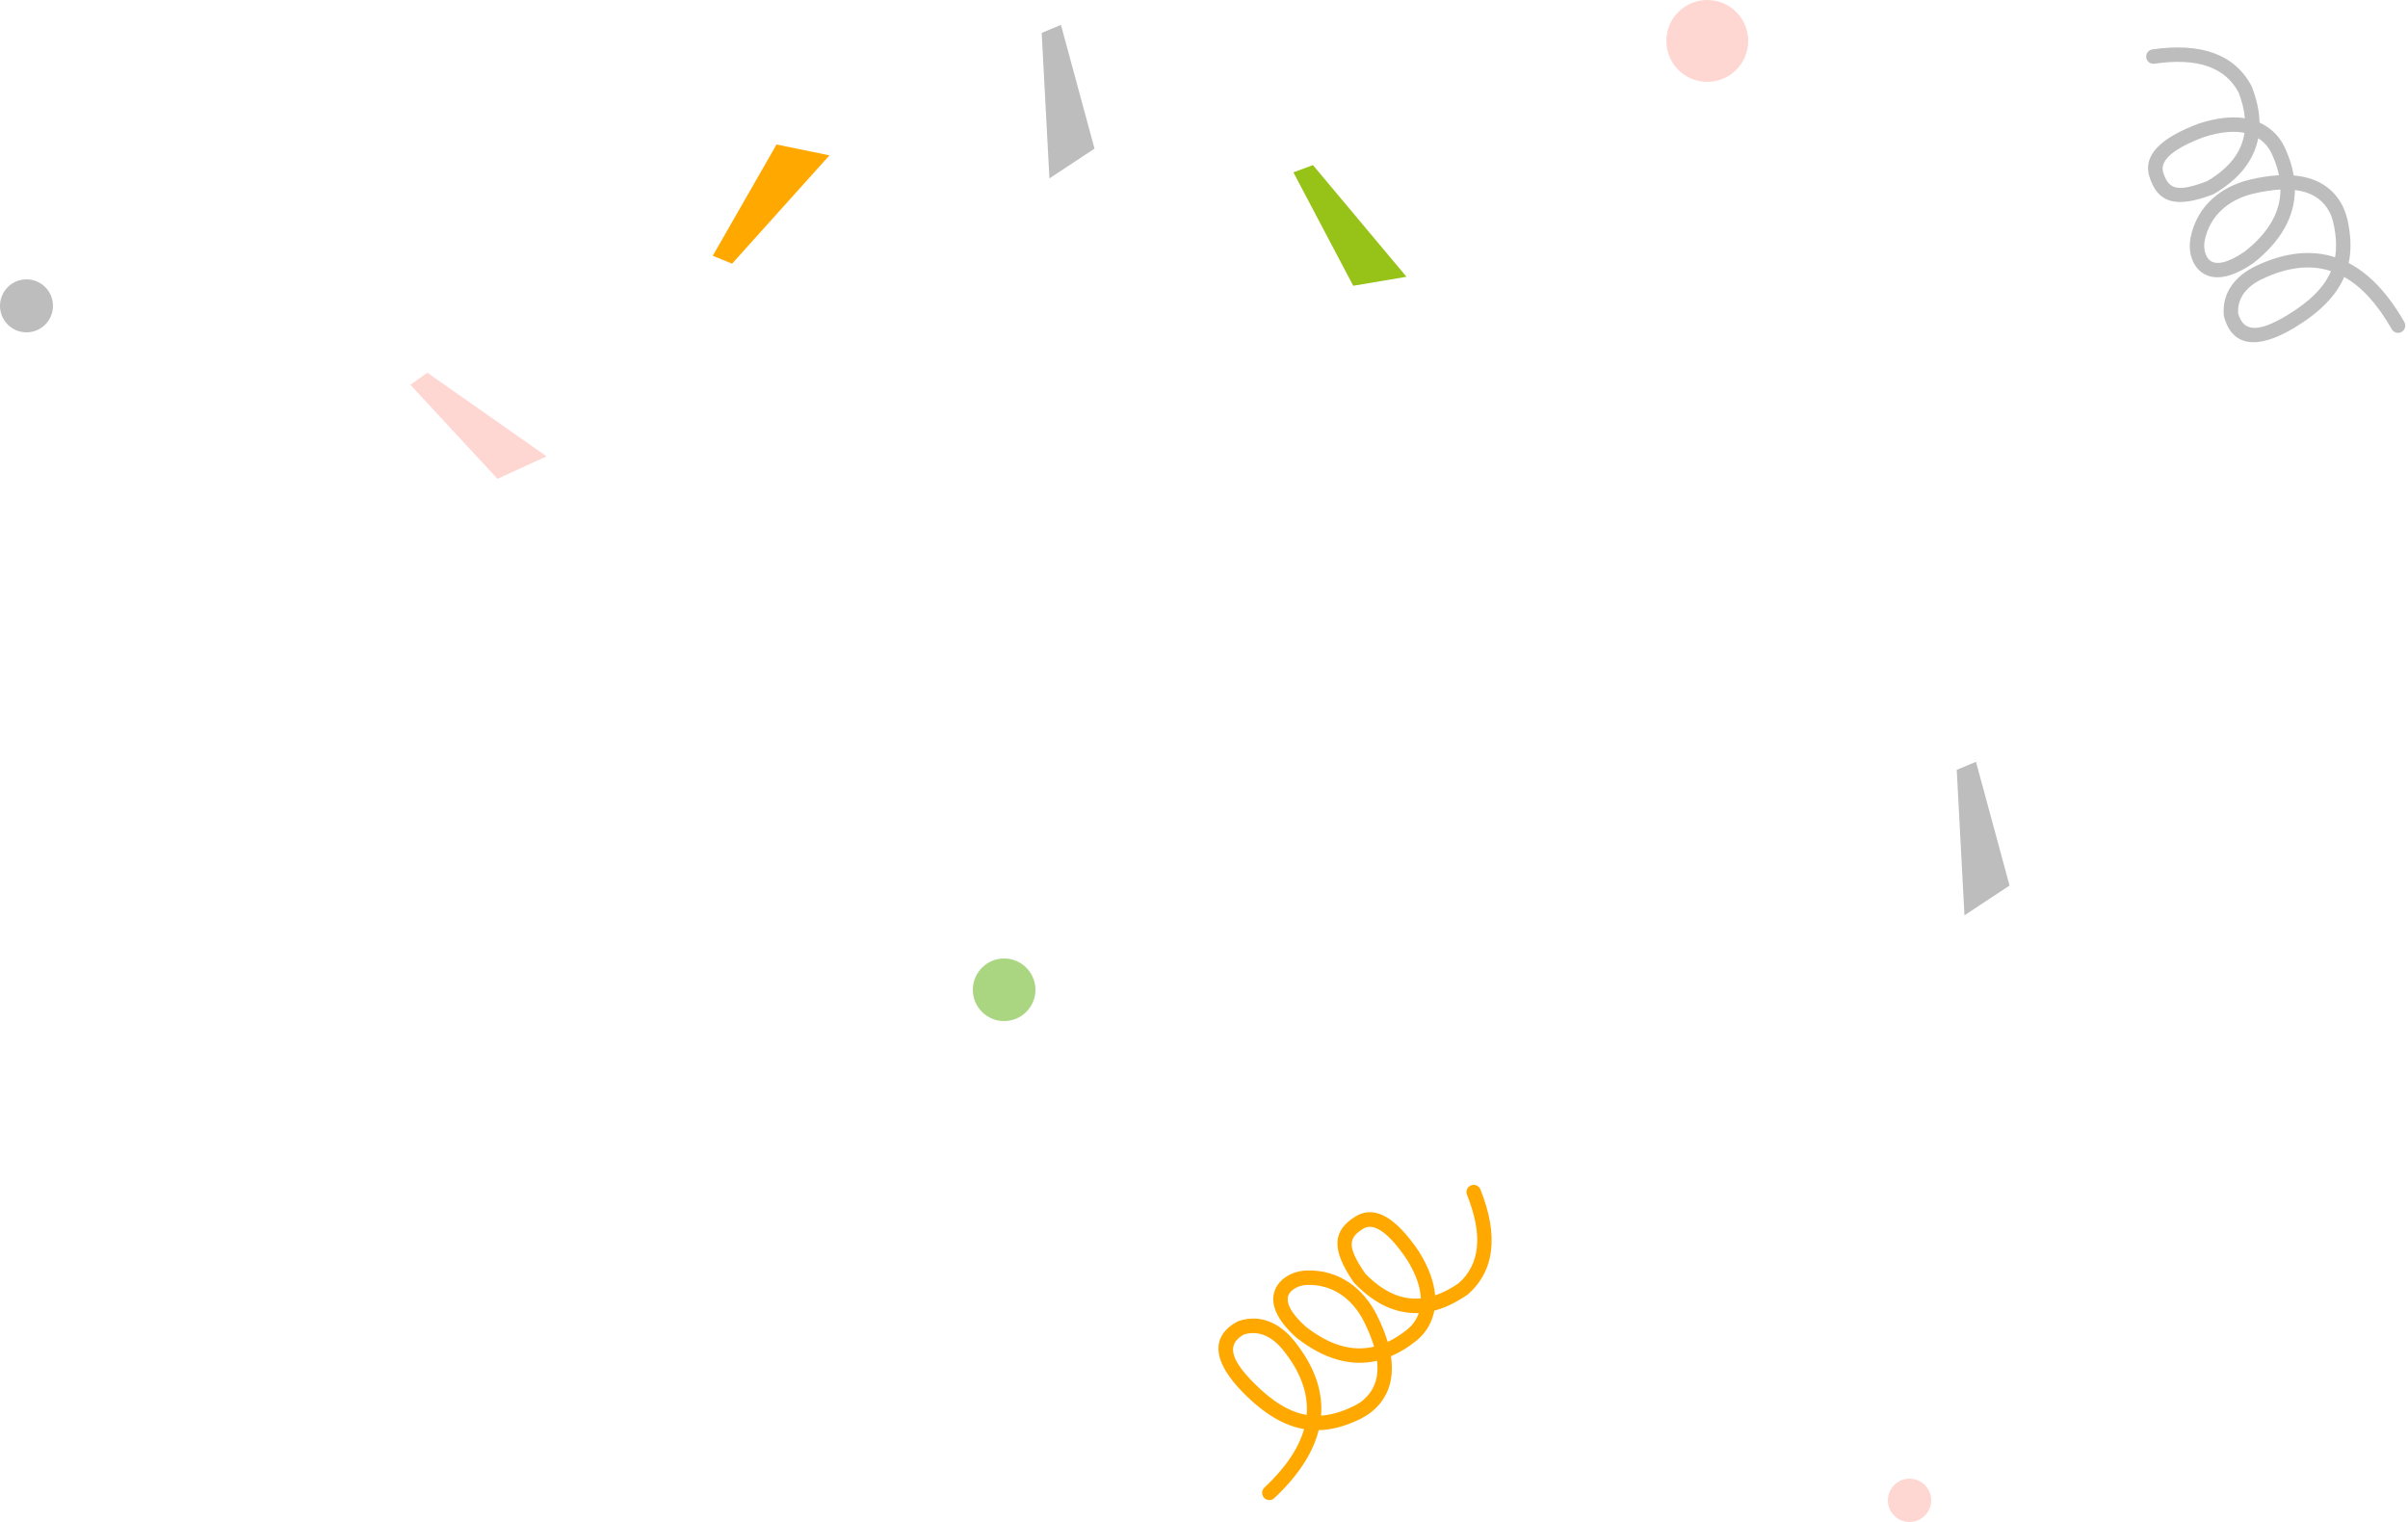 <svg width="500" height="316" viewBox="0 0 500 316" fill="none" xmlns="http://www.w3.org/2000/svg">
<path d="M283.213 274.388C280.919 269.81 276.793 266.565 271.313 266.785C269.694 266.85 268.07 267.707 267.571 268.828C266.925 270.281 267.86 272.52 271.131 275.443C276.069 279.305 280.755 280.682 285.321 279.595C284.86 278.02 284.165 276.289 283.213 274.388ZM292.148 261.525C288.184 255.663 285.165 253.807 283.04 255.115C279.92 257.034 279.682 258.89 283.483 264.422C287.193 268.231 290.999 269.945 295.021 269.578C294.942 267.285 294.049 264.611 292.148 261.525ZM266.418 280.299C264.156 277.485 261.331 276.129 258.288 277.065C254.822 278.997 255.233 281.96 260.281 287.061C264.216 291.036 267.761 293.167 271.313 293.763C271.688 289.283 270.049 284.817 266.417 280.299H266.418ZM270.775 296.713C266.627 295.999 262.511 293.578 258.149 289.171C251.837 282.793 251.187 277.475 256.985 274.358C257.062 274.316 257.144 274.281 257.228 274.254C261.712 272.784 265.762 274.694 268.756 278.42C272.88 283.55 274.725 288.735 274.312 293.91C274.23 294.93 274.063 295.942 273.814 296.935C272.63 301.673 269.552 306.392 264.598 311.044C264.308 311.316 263.921 311.462 263.523 311.449C263.126 311.436 262.749 311.266 262.477 310.976C262.205 310.686 262.059 310.299 262.072 309.902C262.084 309.504 262.255 309.128 262.545 308.856C266.911 304.756 269.649 300.724 270.775 296.713C271.051 295.729 271.23 294.746 271.313 293.763C272.309 293.931 273.306 293.977 274.313 293.91C276.308 293.777 278.341 293.196 280.479 292.22C281.954 291.547 282.873 290.986 283.87 289.904C285.518 288.117 286.311 285.719 285.936 282.53C285.813 281.536 285.606 280.554 285.32 279.595C286.291 279.36 287.236 279.028 288.14 278.603C289.47 277.984 290.791 277.153 292.108 276.108C293.188 275.251 294.087 274.122 294.596 272.612C294.664 272.412 294.724 272.207 294.777 271.995C294.971 271.204 295.053 270.391 295.021 269.578C296.03 269.481 297.026 269.268 297.987 268.944C299.575 268.416 301.198 267.581 302.865 266.441C307.327 262.474 307.965 256.446 304.599 248.033C304.459 247.665 304.469 247.257 304.627 246.897C304.786 246.537 305.079 246.253 305.444 246.107C305.809 245.961 306.217 245.964 306.58 246.116C306.943 246.268 307.231 246.556 307.384 246.919C311.194 256.443 310.387 263.832 304.778 268.753C302.336 270.449 300.059 271.534 297.821 272.117C296.737 272.4 295.661 272.565 294.596 272.612C289.91 272.82 285.422 270.751 281.24 266.418C281.183 266.359 281.131 266.295 281.085 266.228C276.295 259.293 276.751 255.461 281.468 252.558C285.468 250.098 289.874 252.806 294.668 259.898C296.712 263.214 297.778 266.229 297.987 268.944C298.073 270.004 298.017 271.071 297.821 272.117C297.782 272.321 297.737 272.523 297.687 272.723C297.048 275.275 295.67 277.113 293.972 278.459C292.277 279.803 290.557 280.845 288.815 281.586C287.862 281.991 286.902 282.306 285.936 282.53C280.508 283.792 274.896 282.195 269.208 277.743C264.998 273.987 263.543 270.502 264.83 267.609C265.853 265.309 268.533 263.895 271.192 263.788C278.035 263.513 283.125 267.515 285.895 273.044C286.887 275.024 287.63 276.875 288.141 278.604C288.448 279.642 288.671 280.636 288.815 281.586C289.472 285.941 288.444 289.37 286.075 291.938C285.323 292.748 284.461 293.45 283.515 294.022C283.16 294.238 282.809 294.43 282.449 294.609C282.209 294.728 282.175 294.744 281.725 294.949C279.006 296.189 276.391 296.874 273.814 296.935C272.796 296.96 271.777 296.885 270.774 296.713H270.775Z" fill="#FFA800"/>
<path d="M354.5 17C359.194 17 363 13.194 363 8.5C363 3.806 359.194 0 354.5 0C349.806 0 346 3.806 346 8.5C346 13.194 349.806 17 354.5 17Z" fill="#FFD7D2"/>
<path d="M467.961 40.189C462.973 41.347 458.852 44.598 457.783 49.978C457.466 51.566 457.92 53.346 458.892 54.094C460.154 55.062 462.549 54.678 466.157 52.182C471.068 48.286 473.504 44.053 473.517 39.359C471.877 39.439 470.032 39.708 467.961 40.189ZM457.548 28.489C450.922 30.97 448.409 33.472 449.183 35.843C450.318 39.327 452.067 39.992 458.335 37.592C462.907 34.879 465.465 31.579 466.05 27.583C463.803 27.123 460.993 27.365 457.548 28.489ZM469.774 57.902C466.508 59.442 464.528 61.871 464.726 65.049C465.793 68.871 468.77 69.164 474.91 65.451C479.697 62.557 482.598 59.61 484.01 56.296C479.744 54.883 475.017 55.429 469.774 57.902ZM486.752 57.51C485.086 61.376 481.769 64.81 476.462 68.019C468.784 72.662 463.461 72.047 461.79 65.681C461.767 65.596 461.752 65.508 461.745 65.42C461.366 60.716 464.172 57.227 468.495 55.188C474.449 52.381 479.921 51.801 484.856 53.415C485.828 53.734 486.773 54.133 487.679 54.608C492.008 56.869 495.875 60.966 499.238 66.871C499.434 67.216 499.486 67.626 499.381 68.01C499.275 68.394 499.022 68.72 498.676 68.917C498.33 69.114 497.92 69.165 497.537 69.06C497.153 68.954 496.827 68.701 496.63 68.355C493.667 63.15 490.388 59.543 486.752 57.51C485.878 57.019 484.96 56.613 484.01 56.296C484.403 55.372 484.687 54.405 484.856 53.415C485.194 51.442 485.104 49.33 484.657 47.023C484.348 45.431 484.018 44.408 483.2 43.184C481.848 41.164 479.702 39.83 476.515 39.449C475.519 39.336 474.517 39.306 473.517 39.36C473.516 38.361 473.415 37.364 473.213 36.386C472.922 34.948 472.423 33.469 471.717 31.945C471.137 30.693 470.25 29.555 468.9 28.707C468.719 28.592 468.532 28.485 468.342 28.385C467.62 28.012 466.848 27.742 466.05 27.583C466.193 26.579 466.219 25.562 466.128 24.552C465.987 22.884 465.556 21.109 464.838 19.222C462.026 13.956 456.316 11.924 447.348 13.226C446.954 13.283 446.554 13.182 446.235 12.944C445.916 12.706 445.705 12.351 445.648 11.957C445.59 11.563 445.692 11.163 445.93 10.844C446.168 10.525 446.523 10.314 446.916 10.257C457.069 8.783 464.063 11.298 467.533 17.904C468.611 20.675 469.132 23.143 469.175 25.455C469.198 26.546 469.106 27.636 468.9 28.707C468.005 33.311 464.942 37.19 459.75 40.24C459.68 40.282 459.606 40.318 459.53 40.347C451.665 43.378 448.046 42.039 446.33 36.773C444.874 32.307 448.539 28.659 456.556 25.66C460.259 24.449 463.441 24.118 466.129 24.551C467.18 24.716 468.205 25.02 469.176 25.456C469.364 25.54 469.55 25.631 469.732 25.727C472.064 26.945 473.527 28.716 474.438 30.683C475.349 32.645 475.959 34.562 476.271 36.429C476.439 37.427 476.521 38.437 476.515 39.449C476.47 45.021 473.603 50.103 467.943 54.591C463.306 57.803 459.577 58.401 457.066 56.473C455.069 54.94 454.321 52.003 454.84 49.392C456.176 42.676 461.26 38.665 467.282 37.267C469.438 36.766 471.414 36.478 473.213 36.386C474.294 36.33 475.313 36.345 476.271 36.429C480.659 36.81 483.752 38.612 485.693 41.517C486.322 42.456 486.784 43.453 487.119 44.495C487.247 44.89 487.351 45.276 487.441 45.668C487.5 45.929 487.508 45.966 487.602 46.451C488.171 49.386 488.224 52.087 487.679 54.608C487.465 55.603 487.154 56.575 486.752 57.51Z" fill="#BDBDBD"/>
<path d="M396.5 316C398.985 316 401 313.985 401 311.5C401 309.015 398.985 307 396.5 307C394.015 307 392 309.015 392 311.5C392 313.985 394.015 316 396.5 316Z" fill="#FFD7D2"/>
<path d="M5.5 69C8.538 69 11 66.538 11 63.5C11 60.462 8.538 58 5.5 58C2.462 58 0 60.462 0 63.5C0 66.538 2.462 69 5.5 69Z" fill="#BDBDBD"/>
<path fill-rule="evenodd" clip-rule="evenodd" d="M202 205.5C202 201.91 204.91 199 208.5 199C212.09 199 215 201.91 215 205.5C215 209.09 212.09 212 208.5 212C204.91 212 202 209.09 202 205.5Z" fill="#AAD682"/>
<path fill-rule="evenodd" clip-rule="evenodd" d="M292.047 57.463L280.987 59.333L268.562 35.784L272.624 34.278L292.047 57.463Z" fill="#97C318"/>
<path fill-rule="evenodd" clip-rule="evenodd" d="M113.498 94.748L103.299 99.416L85.202 79.886L88.736 77.38L113.498 94.748Z" fill="#FFD7D2"/>
<path fill-rule="evenodd" clip-rule="evenodd" d="M172.227 32.255L161.24 30L148 53.101L152.007 54.747L172.227 32.255Z" fill="#FFA800"/>
<path fill-rule="evenodd" clip-rule="evenodd" d="M217.904 37.036L227.268 30.861L220.295 5.164L216.298 6.834L217.904 37.036Z" fill="#BDBDBD"/>
<path fill-rule="evenodd" clip-rule="evenodd" d="M407.904 190.036L417.268 183.861L410.295 158.164L406.298 159.834L407.904 190.036Z" fill="#BDBDBD"/>
</svg>
